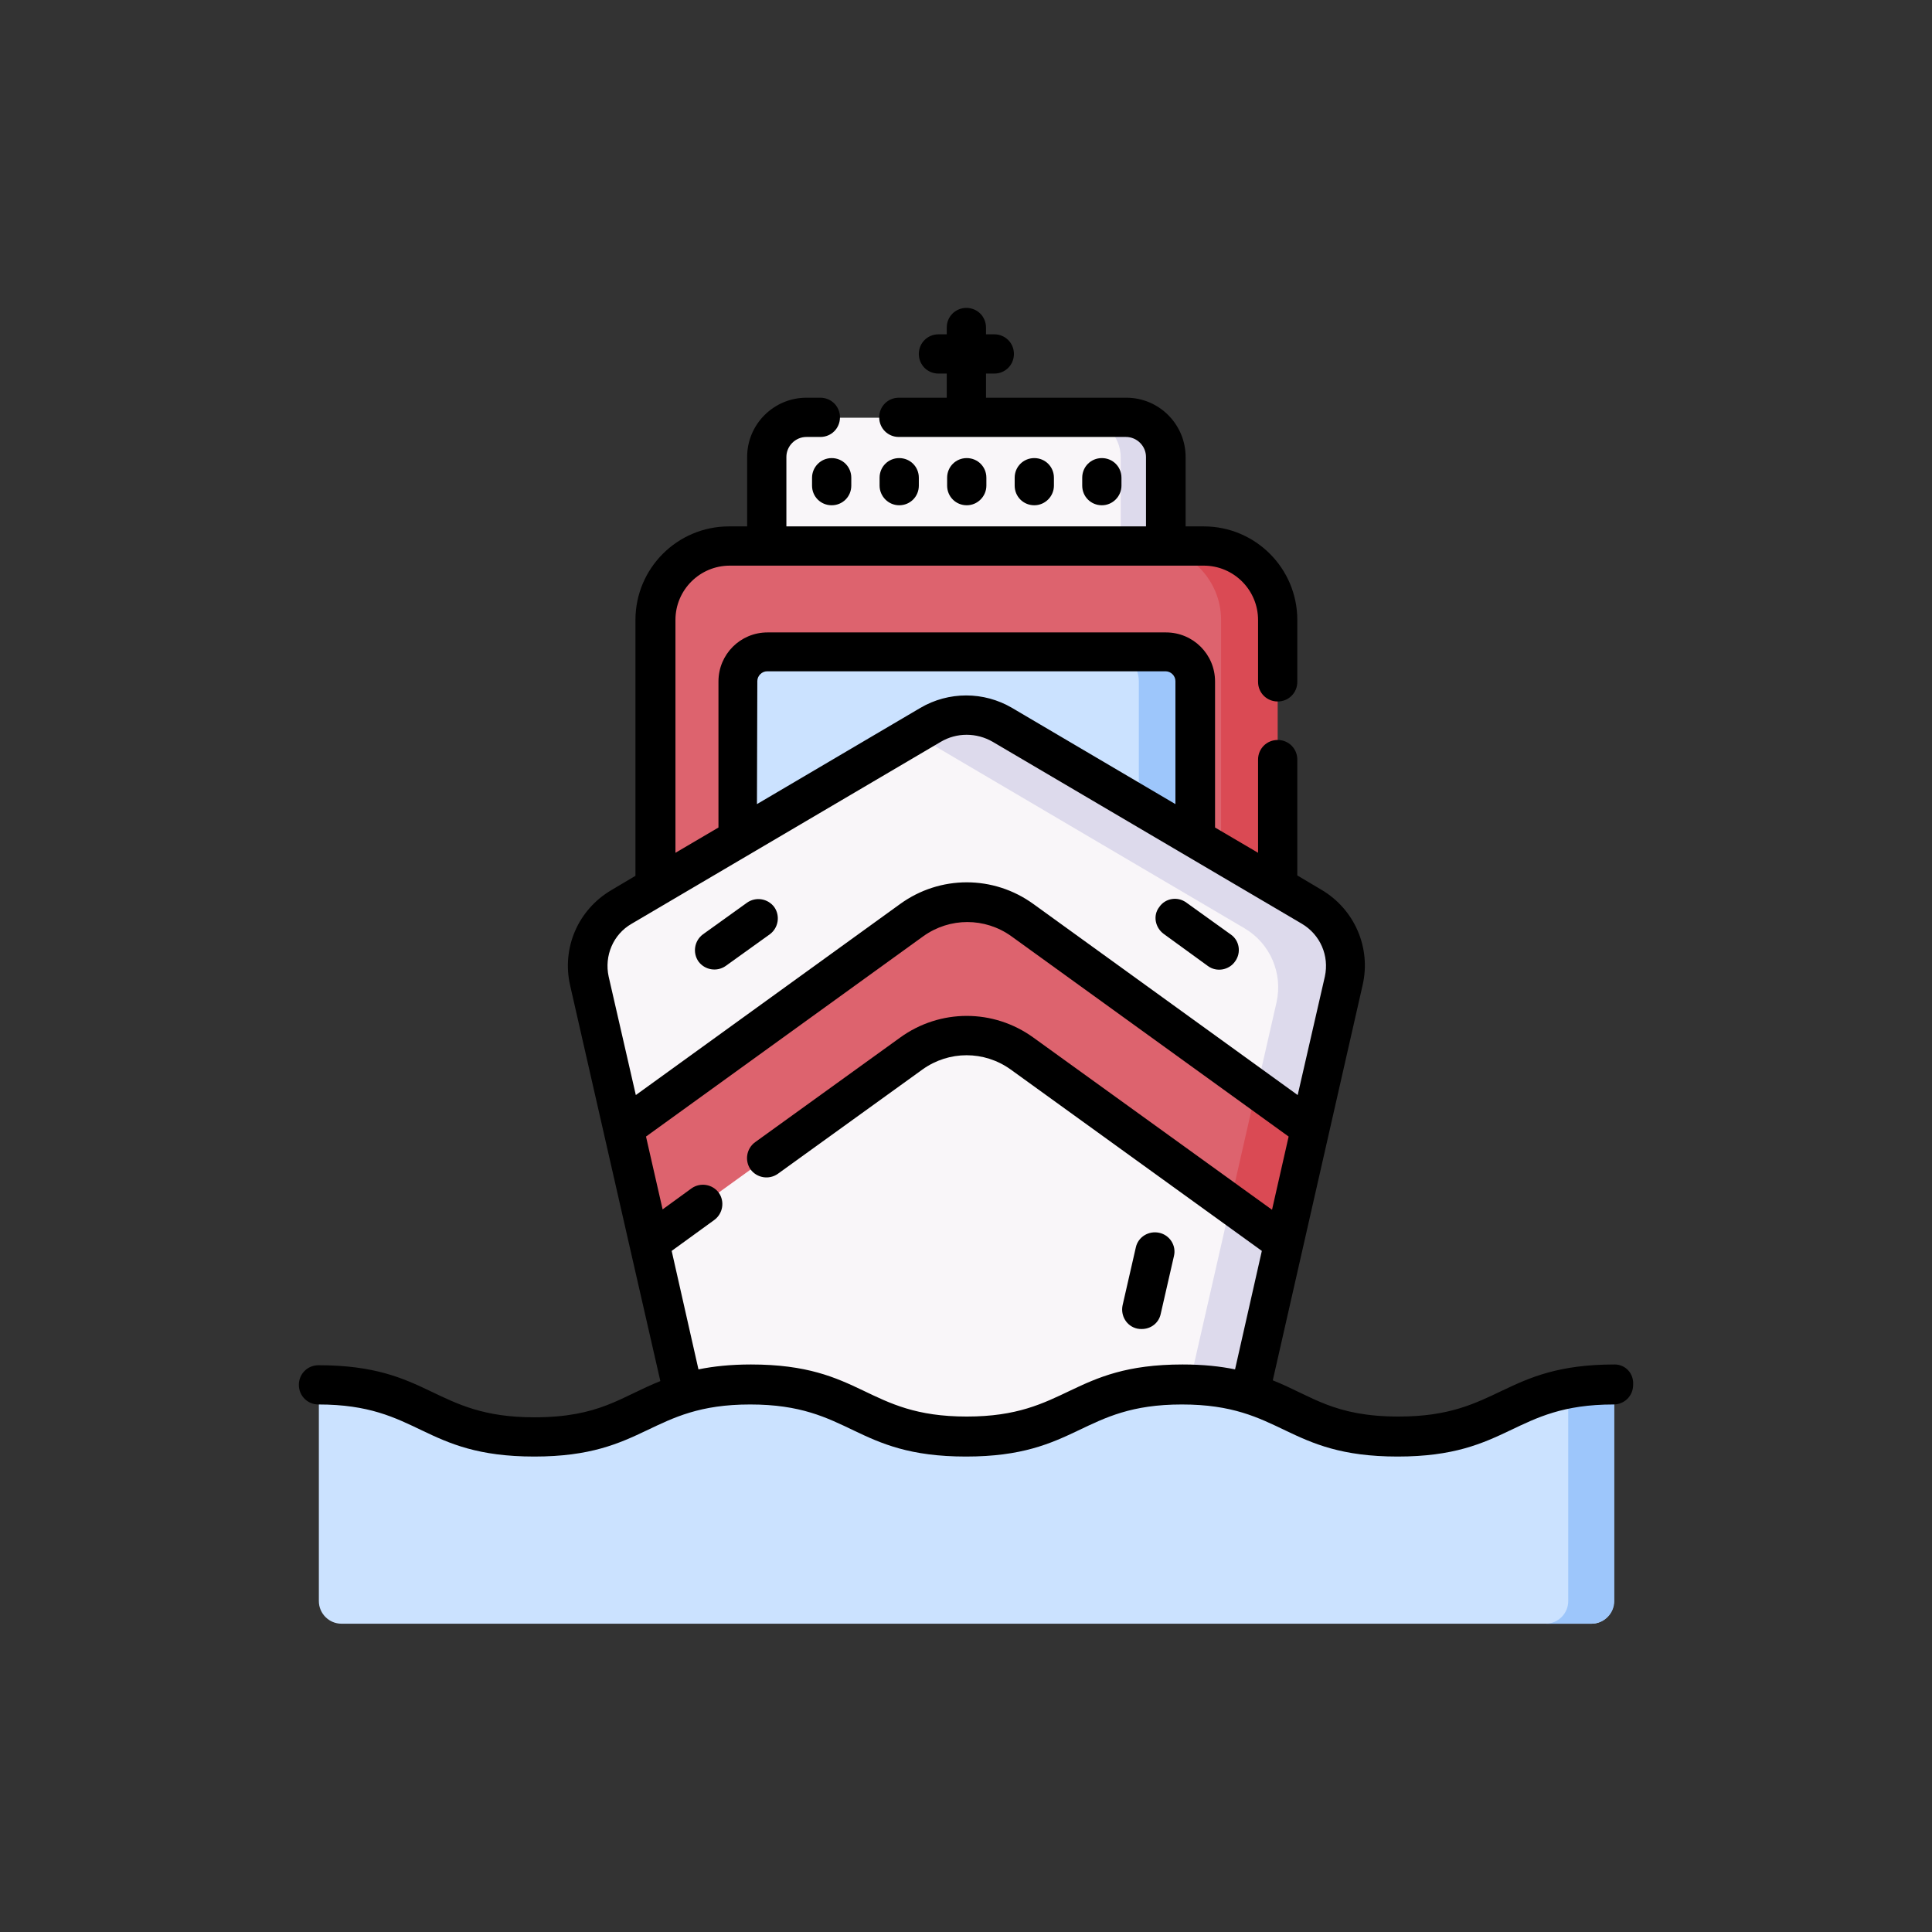 <?xml version="1.0" encoding="utf-8"?>
<!-- Generator: Adobe Illustrator 24.2.3, SVG Export Plug-In . SVG Version: 6.00 Build 0)  -->
<svg version="1.1" id="Capa_1" xmlns="http://www.w3.org/2000/svg" xmlns:xlink="http://www.w3.org/1999/xlink" x="0px" y="0px"
	 viewBox="0 0 512 512" style="enable-background:new 0 0 512 512;" xml:space="preserve">
<rect x="0" y="0" width="512" height="512" fill="#333333" stroke="none"/>
<style type="text/css">
	.st0{fill:#DD636E;}
	.st1{fill:#DA4A54;}
	.st2{fill:#CBE2FF;}
	.st3{fill:#9DC6FB;}
	.st4{fill:#F9F6F9;}
	.st5{fill:#DDDAEC;}
</style>
<g>
	<path class="st0" d="M338.6,262.7H173.7v-98.4c0-10.8,8.8-19.6,19.6-19.6h125.6c10.8,0,19.6,8.8,19.6,19.6L338.6,262.7L338.6,262.7
		z"/>
	<path class="st1" d="M319,144.7h-15c10.8,0,19.6,8.8,19.6,19.6v98.4h15v-98.4C338.6,153.5,329.8,144.7,319,144.7L319,144.7z"/>
	<path class="st2" d="M309,231.8H203.4c-4.3,0-7.8-3.5-7.8-7.8v-43.5c0-4.3,3.5-7.8,7.8-7.8H309c4.3,0,7.8,3.5,7.8,7.8V224
		C316.8,228.3,313.3,231.8,309,231.8z"/>
	<path class="st3" d="M309,172.7h-15c4.3,0,7.8,3.5,7.8,7.8V224c0,4.3-3.5,7.8-7.8,7.8h15c4.3,0,7.8-3.5,7.8-7.8v-43.5
		C316.8,176.2,313.3,172.7,309,172.7z"/>
	<path class="st4" d="M309,144.7H203.4v-23.5c0-5.8,4.7-10.5,10.5-10.5h84.7c5.8,0,10.5,4.7,10.5,10.5v23.5H309z"/>
	<path class="st5" d="M298.5,110.7h-12c5.8,0,10.5,4.7,10.5,10.5v23.5h12v-23.5C309,115.3,304.3,110.7,298.5,110.7z"/>
	<path class="st4" d="M246.7,192.1l-81.9,48.2c-6.8,4-10.2,11.9-8.5,19.6L188,398.8h136.5l31.6-138.9c1.8-7.7-1.7-15.6-8.5-19.6
		l-81.9-48.2C259.8,188.7,252.5,188.7,246.7,192.1L246.7,192.1z"/>
	<path class="st5" d="M347.6,240.3l-81.9-48.2c-5.9-3.5-13.1-3.5-19,0l-5.5,3.3c2.3,0.4,4.6,1.1,6.7,2.4l81.9,48.2
		c6.8,4,10.2,11.9,8.5,19.6l-30.4,133.3h16.6l31.6-139C357.8,252.2,354.4,244.3,347.6,240.3L347.6,240.3z"/>
	<g>
		<path class="st0" d="M241.5,279.2c8.8-6.3,20.6-6.3,29.3,0l69.4,50.1l6.9-30.3l-76.3-55.1c-8.8-6.3-20.6-6.3-29.3,0L165.2,299
			l6.9,30.3L241.5,279.2z"/>
	</g>
	<path class="st1" d="M347.2,299l-14.3-10.3L326,319l14.3,10.3L347.2,299z"/>
	<path class="st2" d="M84.5,366.8c28.6,0,28.6,13.8,57.2,13.8s28.6-13.8,57.2-13.8s28.6,13.8,57.2,13.8c28.6,0,28.6-13.8,57.2-13.8
		s28.6,13.8,57.2,13.8s28.6-13.8,57.2-13.8v57.5c0,3.3-2.7,6-6,6H90.5c-3.3,0-6-2.7-6-6V366.8z"/>
	<g>
		<path class="st3" d="M415.6,367.8v56.5c0,3.3-2.7,6-6,6h12.2c3.3,0,6-2.7,6-6v-57.5C423.1,366.8,419.1,367.2,415.6,367.8z"/>
	</g>
	<g>
		<path d="M215.2,126.6v2.1c0,2.9,2.3,5.2,5.2,5.2s5.2-2.3,5.2-5.2v-2.1c0-2.9-2.3-5.2-5.2-5.2S215.2,123.8,215.2,126.6z"/>
		<path d="M238.3,133.9c2.9,0,5.2-2.3,5.2-5.2v-2.1c0-2.9-2.3-5.2-5.2-5.2c-2.9,0-5.2,2.3-5.2,5.2v2.1
			C233.1,131.5,235.4,133.9,238.3,133.9z"/>
		<path d="M261.4,128.7v-2.1c0-2.9-2.3-5.2-5.2-5.2c-2.9,0-5.2,2.3-5.2,5.2v2.1c0,2.9,2.3,5.2,5.2,5.2
			C259.1,133.9,261.4,131.5,261.4,128.7z"/>
		<path d="M279.3,128.7v-2.1c0-2.9-2.3-5.2-5.2-5.2c-2.9,0-5.2,2.3-5.2,5.2v2.1c0,2.9,2.3,5.2,5.2,5.2
			C277,133.9,279.3,131.5,279.3,128.7z"/>
		<path d="M297.2,128.7v-2.1c0-2.9-2.3-5.2-5.2-5.2c-2.9,0-5.2,2.3-5.2,5.2v2.1c0,2.9,2.3,5.2,5.2,5.2
			C294.9,133.9,297.2,131.5,297.2,128.7z"/>
		<path d="M427.9,361.6c-29.7,0-30.5,13.8-57.2,13.8c-17.3,0-22.9-5.4-33.4-9.6l23.8-104.7c2.3-9.9-2.1-20.1-10.9-25.3l-6.4-3.8
			v-30.7c0-2.9-2.3-5.2-5.2-5.2c-2.9,0-5.2,2.3-5.2,5.2V226l-11.4-6.7v-38.7c0-7.2-5.8-13-13-13H203.4c-7.2,0-13,5.8-13,13v38.7
			L179,226v-61.7c0-8,6.5-14.4,14.4-14.4H319c8,0,14.4,6.5,14.4,14.4v16.4c0,2.9,2.3,5.2,5.2,5.2c2.9,0,5.2-2.3,5.2-5.2v-16.4
			c0-13.7-11.1-24.8-24.8-24.8h-4.8v-18.4c0-8.6-7-15.7-15.7-15.7h-37.2V99h2.2c2.9,0,5.2-2.3,5.2-5.2s-2.3-5.2-5.2-5.2h-2.2v-1.8
			c0-2.9-2.3-5.2-5.2-5.2c-2.9,0-5.2,2.3-5.2,5.2v1.8h-2.2c-2.9,0-5.2,2.3-5.2,5.2c0,2.9,2.3,5.2,5.2,5.2h2.2v6.4h-12.7
			c-2.9,0-5.2,2.3-5.2,5.2c0,2.9,2.3,5.2,5.2,5.2h60.2c2.9,0,5.3,2.4,5.3,5.3v18.4h-95.3v-18.4c0-2.9,2.4-5.3,5.3-5.3h3.7
			c2.9,0,5.2-2.3,5.2-5.2s-2.3-5.2-5.2-5.2h-3.7c-8.6,0-15.7,7-15.7,15.7v18.4h-4.8c-13.7,0-24.8,11.1-24.8,24.8v67.8l-6.4,3.8
			c-8.8,5.2-13.2,15.3-10.9,25.3c12.4,54.4,22,96.6,23.9,104.8c-10.5,4.2-16.1,9.6-33.4,9.6c-26.8,0-27.4-13.8-57.2-13.8
			c-2.9,0-5.2,2.3-5.2,5.2c0,2.9,2.3,5.2,5.2,5.2c26.8,0,27.4,13.8,57.2,13.8c29.7,0,30.5-13.8,57.2-13.8
			c26.8,0,27.4,13.8,57.2,13.8c29.7,0,30.5-13.8,57.2-13.8c26.8,0,27.4,13.8,57.2,13.8c29.7,0,30.5-13.8,57.2-13.8
			c2.9,0,5.2-2.3,5.2-5.2C433,363.9,430.7,361.6,427.9,361.6z M200.7,180.5c0-1.4,1.2-2.6,2.6-2.6h105.6c1.4,0,2.6,1.2,2.6,2.6v32.6
			l-43.3-25.5c-7.5-4.4-16.8-4.4-24.3,0l-43.3,25.5L200.7,180.5L200.7,180.5z M167.4,244.8l81.9-48.2c4.2-2.5,9.5-2.5,13.8,0
			l81.9,48.2c4.9,2.9,7.3,8.5,6.1,14l-7.2,31.4l-70-50.6c-10.6-7.7-24.8-7.7-35.4,0l-70,50.6l-7.2-31.4
			C160.1,253.3,162.5,247.6,167.4,244.8L167.4,244.8z M256.2,375.4c-26.8,0-27.4-13.8-57.2-13.8c-5.4,0-10,0.5-13.9,1.3l-7.1-31.4
			l11.3-8.2c2.3-1.7,2.8-4.9,1.2-7.2c-1.7-2.3-4.9-2.8-7.2-1.2l-7.7,5.6l-3.4-14.9l-1-4.4l73.5-53.1c7-5,16.3-5,23.3,0l73.5,53.1
			l-4.4,19.4L273.9,275c-10.6-7.7-24.8-7.7-35.4,0l-38.4,27.7c-2.3,1.7-2.8,4.9-1.2,7.2c1.7,2.3,4.9,2.8,7.2,1.2l38.4-27.7
			c7-5,16.3-5,23.3,0l66.6,48.1l-7.1,31.4c-3.9-0.8-8.4-1.3-13.9-1.3C283.7,361.6,282.9,375.4,256.2,375.4L256.2,375.4z"/>
		<path d="M307.2,326.7c-2.8-0.6-5.6,1.1-6.2,3.9l-3.5,15.3c-0.6,2.8,1.1,5.6,3.9,6.2c0.4,0.1,0.8,0.1,1.2,0.1c2.4,0,4.5-1.6,5-4
			l3.5-15.3C311.8,330.1,310,327.3,307.2,326.7z"/>
		<path d="M192.3,256l11.7-8.4c2.3-1.7,2.8-4.9,1.2-7.2c-1.7-2.3-4.9-2.8-7.2-1.2l-11.7,8.4c-2.3,1.7-2.8,4.9-1.2,7.2
			C186.8,257.1,190,257.6,192.3,256z"/>
		<path d="M308.4,247.5l11.7,8.5c2.3,1.7,5.6,1.1,7.2-1.2c1.7-2.3,1.2-5.6-1.2-7.2l-11.7-8.4c-2.3-1.7-5.6-1.2-7.2,1.2
			C305.5,242.6,306.1,245.8,308.4,247.5L308.4,247.5z"/>
	</g>
</g>
</svg>
